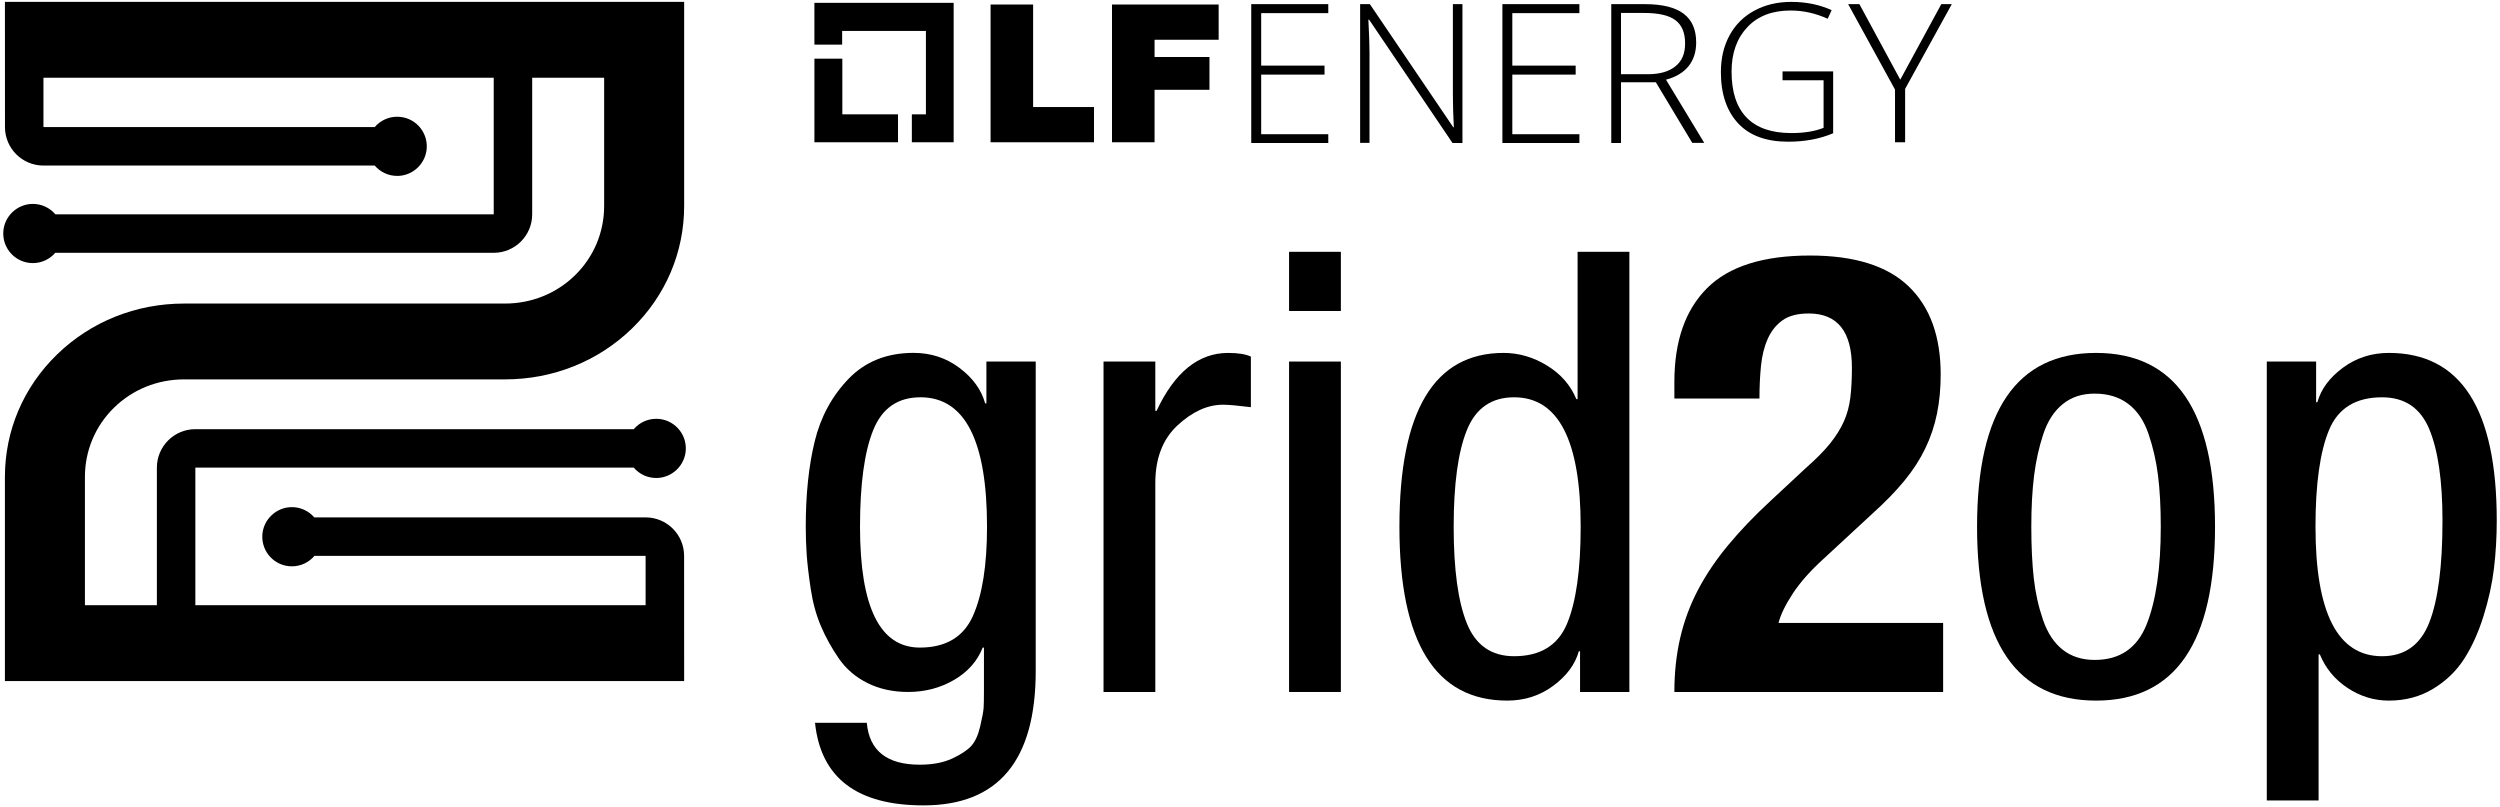 <?xml version="1.0" encoding="UTF-8"?><svg id="Layer_1" xmlns="http://www.w3.org/2000/svg" viewBox="0 0 1920 620"><path d="M795.43,277.66v237.67c0,68.81-28.73,103.21-86.17,103.21-51.13,0-78.91-21.15-83.33-63.44h39.77c1.89,21.46,15.46,32.19,40.72,32.19,9.78,0,18.07-1.58,24.86-4.73,6.78-3.16,11.67-6.39,14.68-9.71,3-3.31,5.28-8.37,6.87-15.15,1.58-6.79,2.44-11.53,2.6-14.2.16-2.69.24-7.03.24-13.02v-33.14h-.95c-4.11,10.42-11.44,18.7-22.02,24.86-10.58,6.15-22.33,9.23-35.27,9.23-11.68,0-22.1-2.29-31.25-6.87-9.16-4.57-16.5-10.89-22.02-18.94-5.53-8.05-10.11-16.33-13.73-24.86-3.63-8.52-6.24-18.07-7.81-28.64-1.58-10.57-2.6-19.33-3.08-26.28-.47-6.94-.71-14.04-.71-21.31,0-24.93,2.29-46.79,6.87-65.57,4.57-18.78,13.26-34.8,26.04-48.06,12.78-13.26,29.43-19.89,49.95-19.89,13.26,0,25.01,3.87,35.27,11.6,10.25,7.74,16.81,16.81,19.65,27.22h.95v-32.19h37.88ZM706.89,305.12c-17.36,0-29.44,8.37-36.22,25.09-6.79,16.73-10.18,41.51-10.18,74.33,0,61.87,15.31,92.8,45.93,92.8,19.89,0,33.45-8.05,40.72-24.15,7.26-16.1,10.89-38.98,10.89-68.65,0-66.28-17.04-99.43-51.13-99.43Z"/><path d="M847.51,531.44v-253.77h39.77v37.88h.95c13.89-29.66,32.19-44.5,54.92-44.5,7.89,0,13.73.95,17.52,2.84v38.82c-10.11-1.26-17.21-1.89-21.31-1.89-12,0-23.67,5.29-35.04,15.86-11.36,10.58-17.04,25.33-17.04,44.27v160.5h-39.77Z"/><path d="M990.01,238.84v-45.45h39.77v45.45h-39.77ZM990.01,531.44v-253.77h39.77v253.77h-39.77Z"/><path d="M1251.36,193.39v338.05h-37.88v-31.25h-.95c-2.84,10.11-9.4,18.94-19.65,26.51-10.26,7.58-22.02,11.36-35.27,11.36-55.24,0-82.85-44.5-82.85-133.51s26.67-133.51,80.01-133.51c11.67,0,22.8,3.24,33.38,9.71,10.57,6.47,18.07,15.08,22.49,25.8h.95v-113.16h39.77ZM1126.6,330.22c-6.79,16.73-10.18,41.51-10.18,74.33s3.39,57.61,10.18,74.33c6.78,16.73,18.86,25.09,36.22,25.09,20.2,0,33.77-8.36,40.72-25.09,6.94-16.73,10.42-41.5,10.42-74.33,0-66.28-17.04-99.43-51.13-99.43-17.36,0-29.44,8.37-36.22,25.09Z"/><path d="M1285.92,531.44c0-14.83,1.49-28.72,4.5-41.66,3-12.94,7.58-25.25,13.73-36.93,6.15-11.67,13.89-23.12,23.2-34.33,9.31-11.2,20.12-22.49,32.43-33.85l27.46-25.57c7.58-6.63,13.65-12.78,18.23-18.46,4.57-5.68,8.12-11.36,10.65-17.04,2.52-5.68,4.18-11.84,4.97-18.46.78-6.63,1.18-14.2,1.18-22.73,0-27.77-11.05-41.66-33.14-41.66-8.52,0-15.23,1.74-20.12,5.21-4.9,3.48-8.68,8.21-11.36,14.2-2.69,6-4.42,12.95-5.21,20.83-.79,7.89-1.18,16.26-1.18,25.09h-65.34v-12.78c0-31.25,8.36-55.23,25.09-71.97,16.73-16.73,43.08-25.09,79.07-25.09,34.09,0,59.34,7.89,75.75,23.67,16.41,15.79,24.62,38.35,24.62,67.7,0,10.73-.95,20.76-2.84,30.06-1.89,9.31-4.9,18.23-9,26.75-4.11,8.52-9.47,16.81-16.1,24.86-6.63,8.05-14.68,16.33-24.15,24.86l-37.88,35.04c-10.11,9.16-17.99,18.07-23.67,26.75-5.68,8.68-9.31,16.18-10.89,22.49h126.41v53.03h-206.43Z"/><path d="M1609.76,538.06c-60.92,0-91.38-44.5-91.38-133.51s30.46-133.51,91.38-133.51,91.38,44.5,91.38,133.51-30.46,133.51-91.38,133.51ZM1608.81,506.82c19.25,0,32.51-9.07,39.77-27.22,7.26-18.15,10.89-43.16,10.89-75.04,0-15.15-.71-28.33-2.13-39.53-1.42-11.2-3.87-21.85-7.34-31.96-3.48-10.1-8.68-17.75-15.62-22.96-6.95-5.21-15.47-7.81-25.57-7.81s-17.99,2.69-24.62,8.05c-6.63,5.37-11.6,13.02-14.91,22.96-3.31,9.94-5.68,20.6-7.1,31.96-1.42,11.36-2.13,24.46-2.13,39.3s.63,28.33,1.89,39.53c1.26,11.21,3.62,21.86,7.1,31.96,3.47,10.11,8.52,17.75,15.15,22.96,6.63,5.21,14.83,7.81,24.62,7.81Z"/><path d="M1740.9,614.76v-337.1h37.88v31.25h.95c2.84-10.1,9.39-18.94,19.65-26.51,10.25-7.58,22.02-11.36,35.27-11.36,55.23,0,82.85,42.93,82.85,128.78,0,12.63-.71,24.86-2.13,36.69-1.42,11.84-4.11,24.07-8.05,36.69-3.95,12.63-8.92,23.6-14.91,32.91-6,9.31-13.97,16.97-23.91,22.96-9.94,5.99-21.23,9-33.85,9-11.36,0-21.94-3.24-31.72-9.71-9.79-6.47-16.89-15.07-21.31-25.8h-.95v112.21h-39.77ZM1778.3,404.55c0,66.28,17.04,99.43,51.13,99.43,17.36,0,29.43-8.6,36.22-25.8,6.78-17.2,10.18-43.32,10.18-78.36,0-30.61-3.4-54.05-10.18-70.31-6.79-16.25-18.86-24.38-36.22-24.38-20.2,0-33.78,8.37-40.72,25.09-6.95,16.73-10.42,41.51-10.42,74.33Z"/><path d="M495.84,464.78H150.03v-105.64h336.69c4.3,5.02,10.75,8.15,17.93,7.95,11.63-.33,21.28-9.64,22.02-21.25.83-13.22-9.64-24.2-22.68-24.2-6.91,0-13.1,3.09-17.27,7.96H150.03c-16.32,0-29.55,13.23-29.55,29.55v105.64h-55.26v-98.45c0-20.25,7.96-39.17,22.4-53.29,14.3-13.98,33.4-21.68,53.78-21.68h246.41c36.94,0,71.59-13.87,97.56-39.09,25.84-25.08,40.06-58.51,40.06-94.12V1.45H3.78l.04,96.16c0,16.32,13.23,29.54,29.55,29.54h254.41c4.3,5.02,10.76,8.15,17.94,7.95,11.63-.33,21.28-9.64,22.01-21.25.83-13.22-9.64-24.2-22.68-24.2-6.91,0-13.1,3.09-17.27,7.96H33.37v-37.89h345.81v104.89H42.54c-4.3-5.05-10.76-8.2-17.95-8-11.64.32-21.32,9.63-22.05,21.25-.83,13.22,9.64,24.2,22.68,24.2,6.89,0,13.05-3.07,17.22-7.9h336.73c16.32,0,29.55-13.23,29.55-29.55V59.71h55.26v98.45c0,20.25-7.96,39.17-22.4,53.29-14.3,13.98-33.4,21.68-53.78,21.68h-246.41c-36.94,0-71.59,13.87-97.56,39.09-25.84,25.08-40.06,58.51-40.06,94.12v156.71h521.66l-.04-96.15c0-16.32-13.23-29.54-29.55-29.54h-254.47c-4.31-4.99-10.75-8.09-17.92-7.87-11.61.36-21.24,9.66-21.97,21.25-.83,13.22,9.64,24.2,22.68,24.2,6.95,0,13.16-3.12,17.33-8.03h254.33v37.88Z"/><path d="M646.91,87.82v-42.75h-21.44v64.2h64.19v-21.44h-42.74Z"/><polygon points="732.4 2.18 625.46 2.18 625.46 34.27 646.77 34.27 646.77 23.76 711.1 23.76 711.1 87.82 700.3 87.82 700.3 109.26 732.4 109.26 732.4 2.18"/><polygon points="760.76 3.47 793.43 3.47 793.43 82.21 840.2 82.21 840.2 109.26 760.76 109.26 760.76 3.47"/><polygon points="854.16 3.47 935.92 3.47 935.92 30.53 886.7 30.53 886.7 43.77 928.87 43.77 928.87 68.96 886.7 68.96 886.7 109.26 854.02 109.26 854.02 3.47 854.16 3.47"/><polygon points="1020.12 109.83 960.96 109.83 960.96 3.18 1020.12 3.18 1020.12 10.09 968.59 10.09 968.59 50.39 1017.24 50.39 1017.24 57.3 968.59 57.3 968.59 103.08 1020.12 103.08 1020.12 109.83"/><path d="M1123.17,109.83h-7.63l-64.05-94.7h-.57c.57,11.23.86,19.72.86,25.48v69.09h-7.2V3.18h7.48l64.05,94.56h.43c-.43-8.78-.72-17.13-.72-24.9V3.18h7.34v106.65h0Z"/><polygon points="1212.98 109.83 1153.84 109.83 1153.84 3.18 1212.98 3.18 1212.98 10.09 1161.46 10.09 1161.46 50.39 1210.11 50.39 1210.11 57.3 1161.46 57.3 1161.46 103.08 1212.98 103.08 1212.98 109.83"/><path d="M1279.49,61.19c7.77-2.02,13.53-5.61,17.42-10.51,3.88-4.9,5.75-10.94,5.75-18.13,0-9.79-3.17-17.13-9.64-22.03-6.48-4.9-16.41-7.34-29.8-7.34h-25.77v106.66h7.48v-46.49h0v-.15h26.77l27.93,46.5h9.21l-29.36-48.51ZM1265.52,57.01h-20.59s0,0,0,0V9.95h17.7c11.22,0,19.28,1.87,24.18,5.61,4.9,3.74,7.34,9.64,7.34,17.7s-2.45,13.67-7.48,17.7c-4.9,4.03-12.09,6.04-21.16,6.04Z"/><path d="M1368.86,54.85h39v47.5c-10.22,4.32-21.73,6.48-34.55,6.48-16.7,0-29.5-4.61-38.29-13.96-8.77-9.35-13.38-22.46-13.38-39.44,0-10.65,2.16-20,6.62-28.21,4.46-8.21,10.79-14.54,19-19,8.21-4.46,17.7-6.77,28.35-6.77,11.52,0,21.88,2.15,31.09,6.34l-3.02,6.62c-9.21-4.17-18.71-6.34-28.5-6.34-13.96,0-25.04,4.17-33.1,12.66-8.06,8.49-12.24,19.86-12.24,34.26,0,15.69,3.89,27.49,11.66,35.4,7.77,7.92,19.14,11.8,34.26,11.8,9.79,0,17.99-1.3,24.75-4.02v-36.55h-31.52v-6.77h-.13Z"/><polygon points="1459.4 61.19 1490.92 3.18 1498.98 3.18 1463.14 68.25 1463.14 109.26 1455.37 109.26 1455.37 68.82 1419.38 3.18 1428.02 3.18 1459.4 61.19 1459.4 61.19"/></svg>